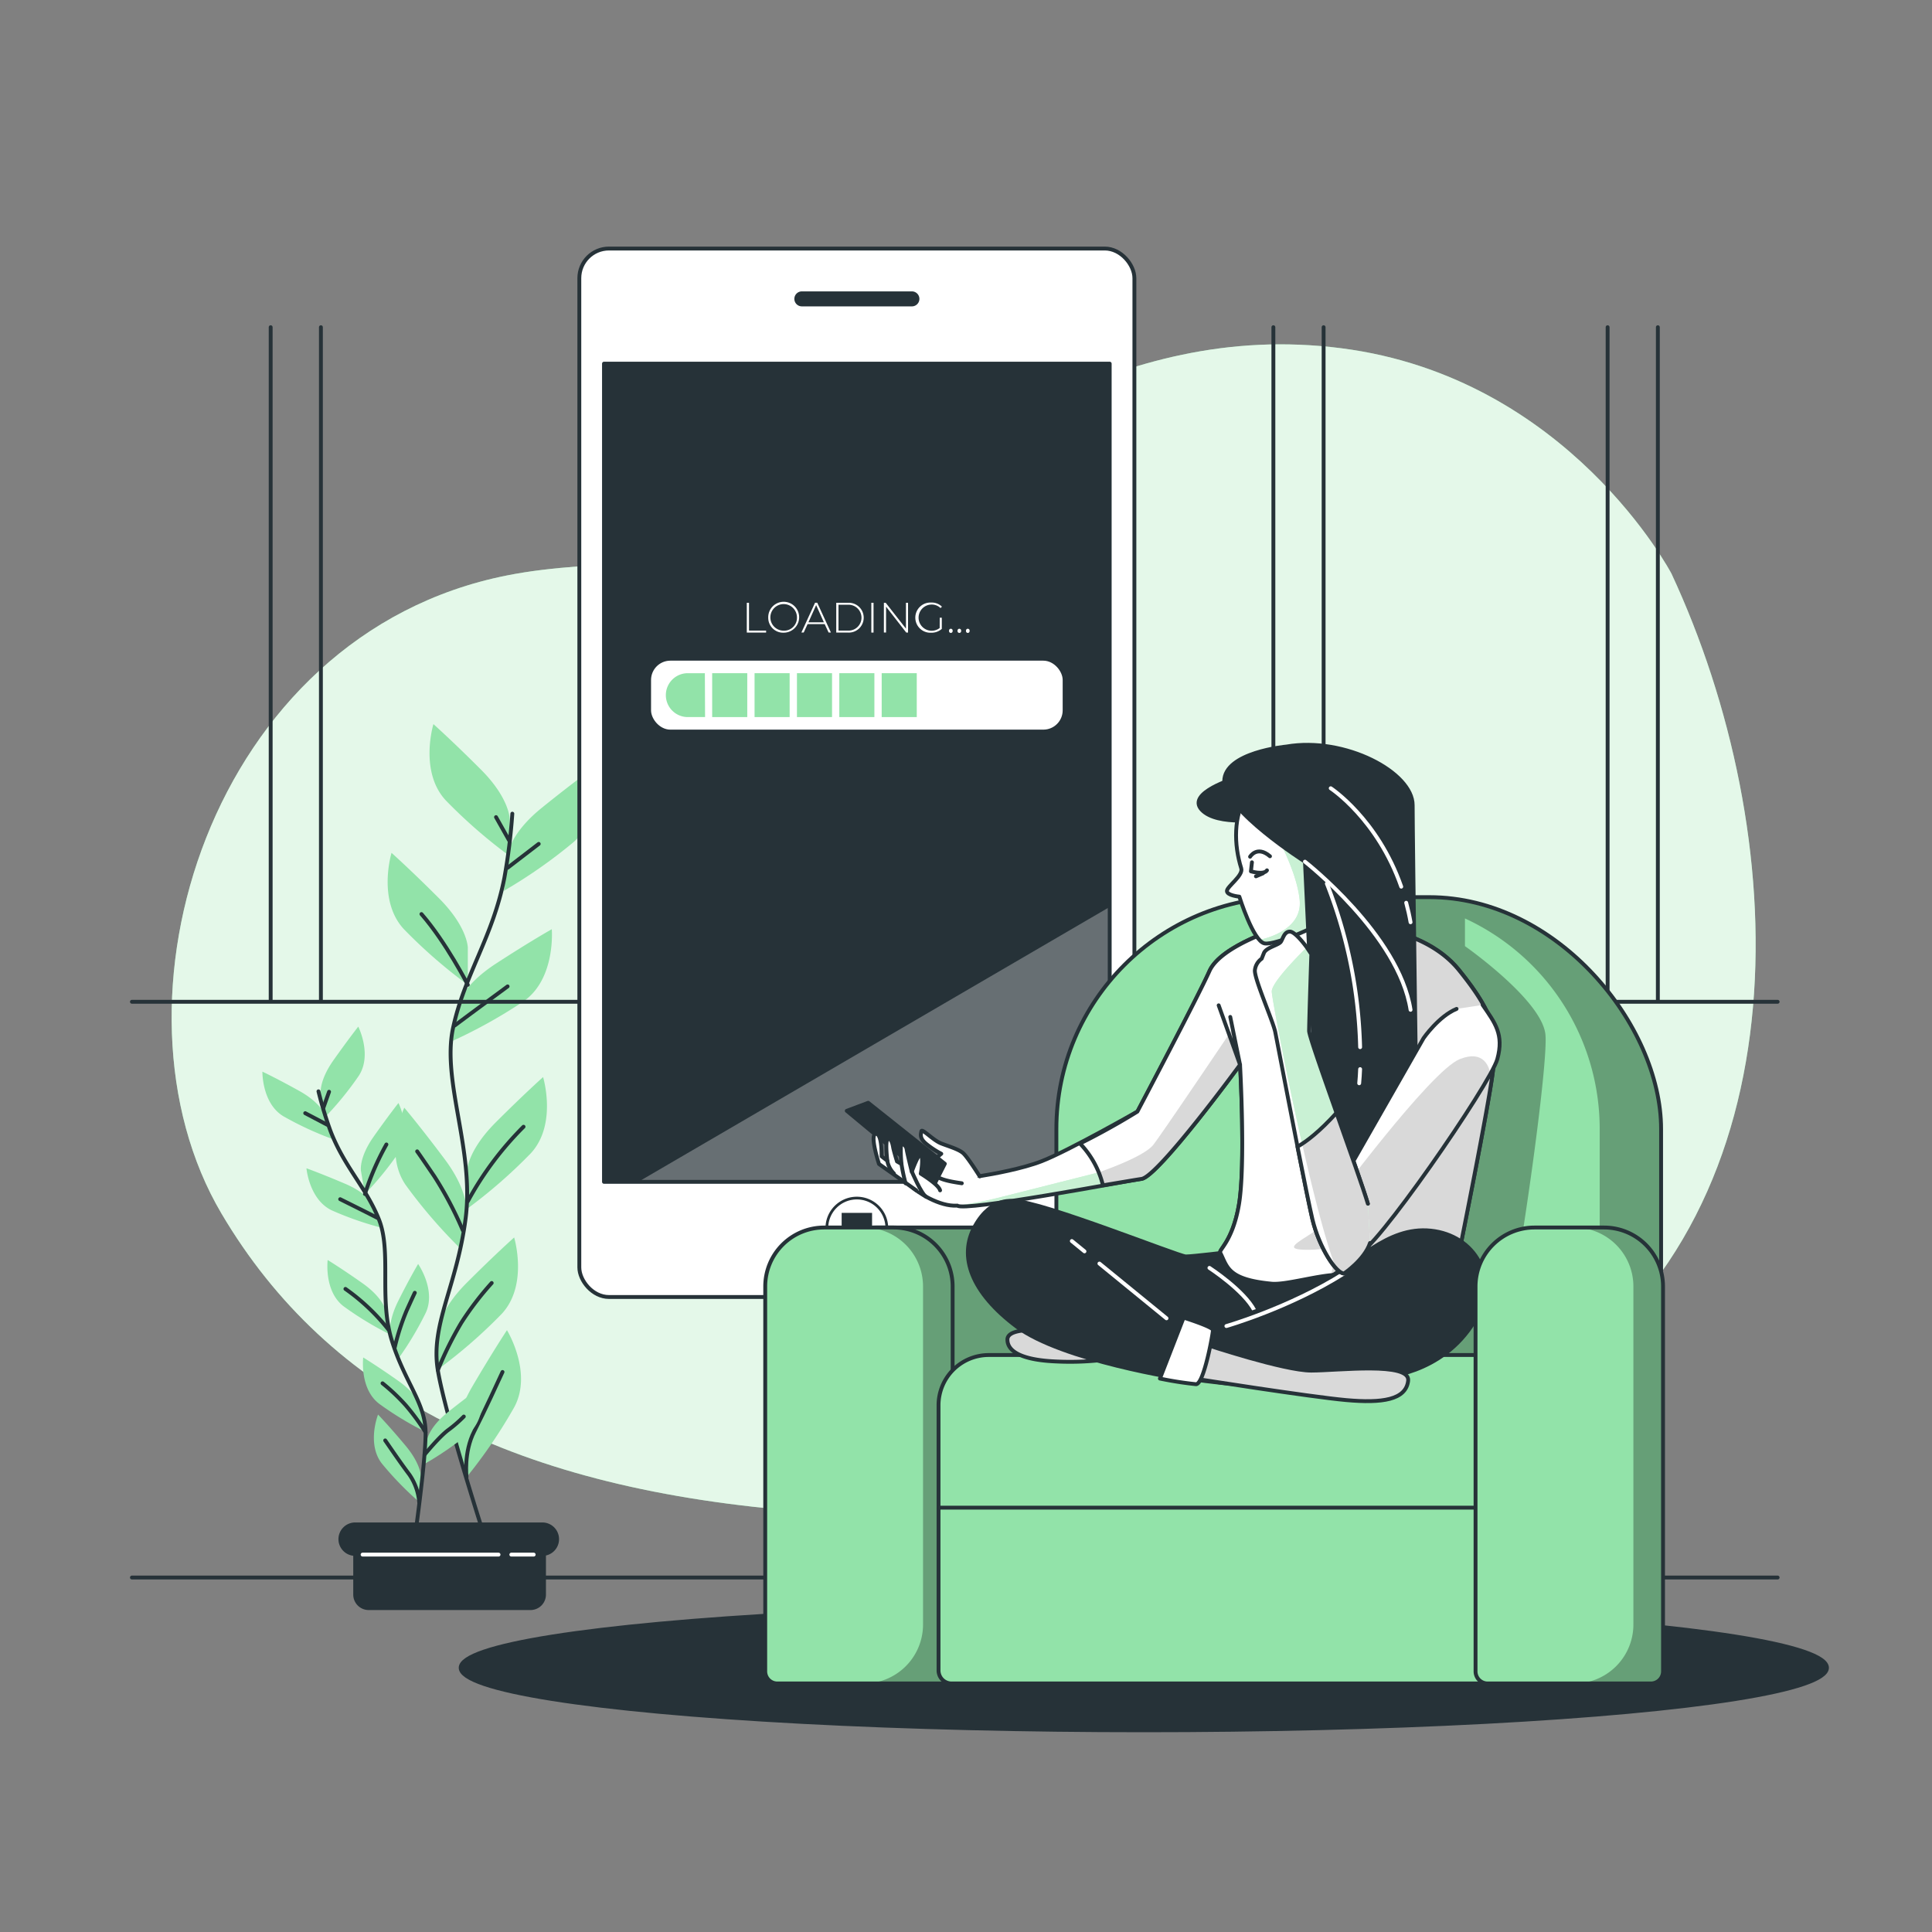 <svg xmlns="http://www.w3.org/2000/svg" xmlns:xlink="http://www.w3.org/1999/xlink" viewBox="0 0 500 500"><rect x="0" y="0" width="500" height="500" fill="#808080" stroke="none"/><defs><clippath id="clip-path"><rect x="156.31" y="94.11" width="130.88" height="211.75" style="fill:#263238;stroke:#263238;stroke-linecap:round;stroke-linejoin:round"></rect></clippath><clippath id="clip-path-2"><rect x="273.39" y="232.18" width="156.5" height="185.5" rx="60" style="fill:#92E3A9;stroke:#263238;stroke-linecap:round;stroke-linejoin:round"></rect></clippath><clippath id="clip-path-3"><rect x="211.33" y="317.68" width="63.06" height="118" rx="15.25" style="fill:#92E3A9;stroke:#263238;stroke-linecap:round;stroke-linejoin:round"></rect></clippath><clippath id="clip-path-4"><path d="M213.29,317.68h18a15.25,15.25,0,0,1,15.25,15.25v99.62a3.13,3.13,0,0,1-3.13,3.13H201.17a3.13,3.13,0,0,1-3.13-3.13V332.93A15.25,15.25,0,0,1,213.29,317.68Z" style="fill:#92E3A9;stroke:#263238;stroke-linecap:round;stroke-linejoin:round"></path></clippath><clippath id="clip-path-5"><path d="M270.39,344.35s-9.67-1-9.67,2.33,4.33,5.33,12.67,5.67a72.41,72.41,0,0,0,14-.67S276.39,345.68,270.39,344.35Z" style="fill:#fff;stroke:#263238;stroke-linecap:round;stroke-linejoin:round"></path></clippath><clippath id="clip-path-6"><path d="M377.58,251c-9.93-12.26-31.54-13.43-45.85-11.1,0,0-15.77,4.68-18.69,11.39s-18.65,36.36-18.65,36.36-18,10.25-24.83,12.88c-5,1.94-12.44,3.29-16,3.86-2.9-1.3-11.09-4.9-13.4-4.9-2.83,0-6.22,5.66-4.53,7.35s7.49,5.51,12.14,5.17c1.61,1.63,43.35-6.28,47.69-6.94s25.48-29.54,25.48-29.54,1.46,26-.29,36.21-5.84,12-4.67,12.56,9.63,5.26,30.66,5.55,31.25-7,31.25-7,7.3-36.21,8.47-45.56S387.51,263.3,377.58,251Z" style="fill:#fff;stroke:#263238;stroke-linecap:round;stroke-linejoin:round"></path></clippath><clippath id="clip-path-7"><path d="M331.73,239.93S316,244.61,313,251.32s-18.65,36.36-18.65,36.36-6.54,4.15-14.85,8.26a23.66,23.66,0,0,1,5.94,10.82c4.92-.82,8.75-1.48,10-1.66,4.34-.67,25.48-29.54,25.48-29.54s1.46,26-.29,36.21c-1.64,9.55-5.31,11.71-4.83,12.43,1.86,3.68,1.86,6.9,13.11,8,3.69.46,12.64-2.36,17.71-2.29,21,.29,31.25-7,31.25-7s7.3-36.21,8.47-45.56,1.17-14-8.76-26.28S346,237.6,331.73,239.93Z" style="fill:#fff;stroke:#263238;stroke-linecap:round;stroke-linejoin:round"></path></clippath><clippath id="clip-path-8"><path d="M312.16,348s20.15,6.71,27.16,6.71,25.7-2.33,25.11,2.63-6.71,5.84-16.06,5S309,356.75,309,356.75Z" style="fill:#fff;stroke:#263238;stroke-linecap:round;stroke-linejoin:round"></path></clippath><clippath id="clip-path-9"><path d="M397.14,317.68h18a15.25,15.25,0,0,1,15.25,15.25v99.62a3.13,3.13,0,0,1-3.13,3.13H385a3.13,3.13,0,0,1-3.13-3.13V332.93a15.25,15.25,0,0,1,15.25-15.25Z" style="fill:#92E3A9;stroke:#263238;stroke-linecap:round;stroke-linejoin:round"></path></clippath><clippath id="clip-path-10"><path d="M322.49,205.77c-3.22,5.46-3.21,12.72-1.26,18.95.59,1.87-3.7,4.7-3.7,5.87s3.21,1.46,3.21,1.46,3.59,11.52,6.51,12.1,15.1-5.09,17.14-6.55,1.76-16.06-1.75-22.2S328.62,200.8,322.49,205.77Z" style="fill:#fff;stroke:#263238;stroke-linecap:round;stroke-linejoin:round"></path></clippath><clippath id="clip-path-11"><path d="M383.71,260.08c3.21,4.68,5.55,7.6,3.8,14s-32.42,50.81-36.22,50.52-6.71-2-8.47-7,5-12.85,5-12.85l20.6-36.08s3.91-5.67,8.54-7.57" style="fill:#fff;stroke:#263238;stroke-linecap:round;stroke-linejoin:round"></path></clippath><clippath id="clip-path-12"><path d="M354,311.52c-2-7-15.21-42.56-15.21-44.72,0-2.34.58-19.86.58-19.86l-1.17-1.75s-2.92-4.09-4.38-4.09-1.75,1.75-2.33,2.63-3.8,1.46-4.39,2.92l-.58,1.46a4.19,4.19,0,0,0-1.75,2.92c-.29,2.05,4.67,13.14,5.26,16.06s7.88,41.18,9.63,48.48,6.13,14,8.18,14c0,0,5.26-3.51,6.72-7.89" style="fill:#fff;stroke:#263238;stroke-linecap:round;stroke-linejoin:round"></path></clippath><clippath id="clip-path-13"><path d="M354,311.52c-1.14-3.81-4.78-14.07-8.12-23.5-4.42,4.86-7.75,7.41-10.09,8.74,1.65,8.36,3.19,15.95,3.87,18.81,1.75,7.3,6.13,14,8.18,14,0,0,5.26-3.51,6.72-7.89" style="fill:#fff;stroke:#263238;stroke-linecap:round;stroke-linejoin:round"></path></clippath></defs><g id="background-simple"><path d="M432.57,148.45s-26.65-50.8-85.49-58.33-99.92,29.16-143.22,48c-22.67,9.85-48.57,6-72.64,10.8-77,15.25-106,110.79-73.91,165.13,27.76,47,76.61,71.5,151,77.15s126.57,12.23,193.18-33.87S463.66,215.25,432.57,148.45Z" style="fill:#92E3A9"></path><path d="M432.57,148.45s-26.65-50.8-85.49-58.33-99.92,29.16-143.22,48c-22.67,9.85-48.57,6-72.64,10.8-77,15.25-106,110.79-73.91,165.13,27.76,47,76.61,71.5,151,77.15s126.57,12.23,193.18-33.87S463.66,215.25,432.57,148.45Z" style="fill:#fff;opacity:0.75"></path></g><g id="Plants"><path d="M131.91,211.94s0-5.33-7.47-12.8-12.27-11.74-12.27-11.74-3.74,12.27,3.2,19.74a131.73,131.73,0,0,0,16.54,14.41Z" style="fill:#92E3A9"></path><path d="M121.07,245.27s0-5.34-7.47-12.81-12.27-11.74-12.27-11.74-3.74,12.28,3.2,19.75a130.45,130.45,0,0,0,16.54,14.4Z" style="fill:#92E3A9"></path><path d="M131.44,221s.56-5.3,8.78-11.94,13.45-10.38,13.45-10.38,2.41,12.6-5.27,19.29a131.09,131.09,0,0,1-18,12.58Z" style="fill:#92E3A9"></path><path d="M118.34,260.39s1.12-5.22,10-11,14.46-8.91,14.46-8.91,1.08,12.79-7.27,18.64a130.89,130.89,0,0,1-19.19,10.62Z" style="fill:#92E3A9"></path><path d="M120.81,303.3s0-5.34,7.47-12.81,12.27-11.74,12.27-11.74,3.73,12.27-3.2,19.74a131.73,131.73,0,0,1-16.54,14.41Z" style="fill:#92E3A9"></path><path d="M120.68,313.77s.76-5.28-5.57-13.74-10.48-13.36-10.48-13.36-5.44,11.61.36,20a131.12,131.12,0,0,0,14.33,16.62Z" style="fill:#92E3A9"></path><path d="M113.31,344.81s0-5.34,7.47-12.81,12.28-11.74,12.28-11.74,3.73,12.28-3.2,19.75a131,131,0,0,1-16.55,14.4Z" style="fill:#92E3A9"></path><path d="M118.3,373s-1.35-5.16,4-14.28,8.9-14.47,8.9-14.47,6.72,10.93,1.9,19.91a131.2,131.2,0,0,1-12.35,18.13Z" style="fill:#92E3A9"></path><path d="M132.59,210.58a152.88,152.88,0,0,1-2.05,16.56c-2.95,15.26-10.33,25.1-13.29,38.89s5.53,31.53,3.26,49.23-9.16,27.54-7.2,39.35,12.31,43.81,12.31,43.81" style="fill:none;stroke:#263238;stroke-linecap:round;stroke-linejoin:round"></path><line x1="131.37" y1="224.58" x2="139.42" y2="218.4" style="fill:none;stroke:#263238;stroke-linecap:round;stroke-linejoin:round"></line><line x1="131.74" y1="217.46" x2="128.37" y2="211.47" style="fill:none;stroke:#263238;stroke-linecap:round;stroke-linejoin:round"></line><path d="M117.7,265.39s6.74-5.05,13.67-10.11" style="fill:none;stroke:#263238;stroke-linecap:round;stroke-linejoin:round"></path><path d="M121.07,254.87s-5.62-11-12-18.31" style="fill:none;stroke:#263238;stroke-linecap:round;stroke-linejoin:round"></path><path d="M121.07,310.89a83.31,83.31,0,0,1,14.42-19.29" style="fill:none;stroke:#263238;stroke-linecap:round;stroke-linejoin:round"></path><path d="M119.76,318.38a94.08,94.08,0,0,0-7.3-13.86c-3.93-5.8-4.5-6.55-4.5-6.55" style="fill:none;stroke:#263238;stroke-linecap:round;stroke-linejoin:round"></path><path d="M113.31,354.61a89.69,89.69,0,0,1,6.07-12.27,78.39,78.39,0,0,1,7.87-10.3" style="fill:none;stroke:#263238;stroke-linecap:round;stroke-linejoin:round"></path><path d="M120.74,382.24s-.79-6.39,2-11.82,6-12.54,7.31-15.35" style="fill:none;stroke:#263238;stroke-linecap:round;stroke-linejoin:round"></path><path d="M83,283.23s-.58-3.35,3.3-8.84,6.42-8.7,6.42-8.7,3.67,7.29.13,12.73A83.39,83.39,0,0,1,84,289.25Z" style="fill:#92E3A9"></path><path d="M93.41,303s-.58-3.35,3.29-8.84,6.42-8.7,6.42-8.7,3.68,7.29.14,12.73A83.39,83.39,0,0,1,94.45,309Z" style="fill:#92E3A9"></path><path d="M84.27,288.88s-.93-3.27-6.8-6.54-9.56-5-9.56-5-.15,8.16,5.4,11.53A84.24,84.24,0,0,0,86,294.76Z" style="fill:#92E3A9"></path><path d="M96.76,312.13s-1.27-3.15-7.45-5.78-10-4-10-4,.71,8.13,6.58,10.9A83.46,83.46,0,0,0,99,317.8Z" style="fill:#92E3A9"></path><path d="M99.87,339.31s-.58-3.35-6.07-7.22-9-6-9-6-1,8.1,4.15,12a83.65,83.65,0,0,0,11.94,7.24Z" style="fill:#92E3A9"></path><path d="M101.09,345.86s-1-3.23,2-9.22,5.12-9.52,5.12-9.52,4.68,6.7,2,12.58a83.13,83.13,0,0,1-7.18,12Z" style="fill:#92E3A9"></path><path d="M110.46,372.85s.39-3.37,5.66-7.55,8.61-6.53,8.61-6.53,1.47,8-3.46,12.25a83.27,83.27,0,0,1-11.5,7.9Z" style="fill:#92E3A9"></path><path d="M109.08,364.53s-.58-3.35-6.08-7.22-9-6-9-6-1,8.1,4.15,12a83.65,83.65,0,0,0,11.94,7.24Z" style="fill:#92E3A9"></path><path d="M109,382.71s.29-3.38-4-8.52-7.16-8.1-7.16-8.1-3,7.58,1,12.69a83.37,83.37,0,0,0,9.72,10Z" style="fill:#92E3A9"></path><path d="M82.42,282.44a96.5,96.5,0,0,0,3.08,10.17c3.51,9.25,9.21,14.62,12.55,22.94s0,20.37,3.31,31.23,8.73,16.27,8.78,23.9-3,28.8-3,28.8" style="fill:none;stroke:#263238;stroke-linecap:round;stroke-linejoin:round"></path><line x1="84.7" y1="291.09" x2="78.99" y2="288.09" style="fill:none;stroke:#263238;stroke-linecap:round;stroke-linejoin:round"></line><line x1="83.7" y1="286.67" x2="85.16" y2="282.55" style="fill:none;stroke:#263238;stroke-linecap:round;stroke-linejoin:round"></line><path d="M97.71,315.2s-4.78-2.44-9.67-4.85" style="fill:none;stroke:#263238;stroke-linecap:round;stroke-linejoin:round"></path><path d="M94.45,309A68.49,68.49,0,0,1,100,296.19" style="fill:none;stroke:#263238;stroke-linecap:round;stroke-linejoin:round"></path><path d="M100.53,344.1A52.94,52.94,0,0,0,89.4,333.57" style="fill:none;stroke:#263238;stroke-linecap:round;stroke-linejoin:round"></path><path d="M102.17,348.65a59.33,59.33,0,0,1,3.07-9.48c1.84-4.07,2.11-4.6,2.11-4.6" style="fill:none;stroke:#263238;stroke-linecap:round;stroke-linejoin:round"></path><path d="M109.88,376.46s3.79-4.65,6.15-6.39a33.43,33.43,0,0,0,4-3.47" style="fill:none;stroke:#263238;stroke-linecap:round;stroke-linejoin:round"></path><path d="M110.14,370.68a57.45,57.45,0,0,0-5.14-7A50,50,0,0,0,99,358" style="fill:none;stroke:#263238;stroke-linecap:round;stroke-linejoin:round"></path><path d="M108.49,388.8a14.56,14.56,0,0,0-2.55-7.19c-2.35-3.1-5.12-7.21-6.25-8.83" style="fill:none;stroke:#263238;stroke-linecap:round;stroke-linejoin:round"></path><path d="M91.92,395.78h48.87a0,0,0,0,1,0,0v16.9a3.5,3.5,0,0,1-3.5,3.5H95.42a3.5,3.5,0,0,1-3.5-3.5v-16.9A0,0,0,0,1,91.92,395.78Z" style="fill:#263238;stroke:#263238;stroke-linecap:round;stroke-linejoin:round"></path><path d="M140.36,402.16H91.92a3.83,3.83,0,0,1-3.83-3.83h0a3.83,3.83,0,0,1,3.83-3.82h48.44a3.82,3.82,0,0,1,3.82,3.82h0A3.82,3.82,0,0,1,140.36,402.16Z" style="fill:#263238;stroke:#263238;stroke-linecap:round;stroke-linejoin:round"></path><line x1="93.84" y1="402.33" x2="129.02" y2="402.33" style="fill:none;stroke:#fff;stroke-linecap:round;stroke-linejoin:round"></line><line x1="132.33" y1="402.33" x2="138.12" y2="402.33" style="fill:none;stroke:#fff;stroke-linecap:round;stroke-linejoin:round"></line></g><g id="Window"><line x1="34.14" y1="408.26" x2="460.05" y2="408.26" style="fill:none;stroke:#263238;stroke-linecap:round;stroke-linejoin:round"></line><line x1="34.14" y1="259.26" x2="460.05" y2="259.26" style="fill:none;stroke:#263238;stroke-linecap:round;stroke-linejoin:round"></line><line x1="429.05" y1="259.08" x2="429.05" y2="84.68" style="fill:none;stroke:#263238;stroke-linecap:round;stroke-linejoin:round"></line><line x1="416.05" y1="259.08" x2="416.05" y2="84.68" style="fill:none;stroke:#263238;stroke-linecap:round;stroke-linejoin:round"></line><line x1="342.55" y1="259.08" x2="342.55" y2="84.68" style="fill:none;stroke:#263238;stroke-linecap:round;stroke-linejoin:round"></line><line x1="329.55" y1="259.08" x2="329.55" y2="84.68" style="fill:none;stroke:#263238;stroke-linecap:round;stroke-linejoin:round"></line><line x1="256.05" y1="259.08" x2="256.05" y2="84.68" style="fill:none;stroke:#263238;stroke-linecap:round;stroke-linejoin:round"></line><line x1="243.05" y1="259.08" x2="243.05" y2="84.68" style="fill:none;stroke:#263238;stroke-linecap:round;stroke-linejoin:round"></line><line x1="169.55" y1="259.08" x2="169.55" y2="84.68" style="fill:none;stroke:#263238;stroke-linecap:round;stroke-linejoin:round"></line><line x1="156.55" y1="259.08" x2="156.55" y2="84.68" style="fill:none;stroke:#263238;stroke-linecap:round;stroke-linejoin:round"></line><line x1="83.05" y1="259.08" x2="83.05" y2="84.68" style="fill:none;stroke:#263238;stroke-linecap:round;stroke-linejoin:round"></line><line x1="70.05" y1="259.08" x2="70.05" y2="84.68" style="fill:none;stroke:#263238;stroke-linecap:round;stroke-linejoin:round"></line></g><g id="Device"><rect x="149.93" y="64.32" width="143.65" height="271.34" rx="7.67" style="fill:#fff;stroke:#263238;stroke-linecap:round;stroke-linejoin:round"></rect><rect x="156.31" y="94.11" width="130.88" height="211.75" style="fill:#263238"></rect><g style="clip-path:url(#clip-path)"><polygon points="287.19 234.71 165.19 305.86 287.19 305.86 287.19 234.71" style="fill:#fff;opacity:0.3"></polygon><rect x="168.49" y="170.98" width="106.53" height="17.85" rx="5" style="fill:#fff"></rect><rect x="217.21" y="174.22" width="9.08" height="11.36" style="fill:#92E3A9"></rect><rect x="206.25" y="174.22" width="9.08" height="11.36" style="fill:#92E3A9"></rect><rect x="195.28" y="174.22" width="9.08" height="11.36" style="fill:#92E3A9"></rect><rect x="184.31" y="174.22" width="9.08" height="11.36" style="fill:#92E3A9"></rect><path d="M182.42,174.22H178a5.68,5.68,0,1,0,0,11.36h4.47Z" style="fill:#92E3A9"></path><rect x="228.18" y="174.22" width="9.08" height="11.36" style="fill:#92E3A9"></rect><path d="M193.27,156h.57v7.2h4.43v.51h-5Z" style="fill:#fff"></path><path d="M198.82,159.84a4,4,0,1,1,4,3.9A3.85,3.85,0,0,1,198.82,159.84Zm7.43,0a3.44,3.44,0,1,0-3.43,3.38A3.32,3.32,0,0,0,206.25,159.84Z" style="fill:#fff"></path><path d="M213.43,161.52H209l-1,2.17h-.6l3.54-7.71h.56l3.54,7.71h-.6Zm-.21-.47-2-4.45-2,4.45Z" style="fill:#fff"></path><path d="M216.42,156h3.05a3.86,3.86,0,1,1,0,7.71h-3.05Zm3,7.2a3.35,3.35,0,1,0,0-6.69H217v6.69Z" style="fill:#fff"></path><path d="M225.5,156h.57v7.71h-.57Z" style="fill:#fff"></path><path d="M235,156v7.71h-.46L229.31,157v6.69h-.56V156h.47l5.24,6.69V156Z" style="fill:#fff"></path><path d="M243.2,159.87h.54v2.88a4,4,0,0,1-2.75,1,3.91,3.91,0,1,1,0-7.81,3.78,3.78,0,0,1,2.78,1.06l-.36.37a3.24,3.24,0,0,0-2.41-.91,3.39,3.39,0,1,0,2.19,6.07Z" style="fill:#fff"></path><path d="M245.61,163.26a.47.47,0,1,1,.93,0,.47.47,0,1,1-.93,0Z" style="fill:#fff"></path><path d="M247.81,163.26a.47.47,0,1,1,.93,0,.47.47,0,1,1-.93,0Z" style="fill:#fff"></path><path d="M250,163.26a.47.47,0,1,1,.93,0,.47.47,0,1,1-.93,0Z" style="fill:#fff"></path></g><rect x="156.31" y="94.11" width="130.88" height="211.75" style="fill:none;stroke:#263238;stroke-linecap:round;stroke-linejoin:round"></rect><path d="M236,79.29H207.52a1.94,1.94,0,0,1-1.94-1.94h0a1.94,1.94,0,0,1,1.94-1.94H236a1.94,1.94,0,0,1,1.94,1.94h0A1.94,1.94,0,0,1,236,79.29Z" style="fill:#263238"></path><path d="M229.51,317.82a7.76,7.76,0,1,0-7.76,7.76A7.75,7.75,0,0,0,229.51,317.82Z" style="fill:#fff;stroke:#263238;stroke-linecap:round;stroke-linejoin:round;stroke-width:0.704px"></path><rect x="217.82" y="313.89" width="7.87" height="7.87" style="fill:#263238"></rect></g><g id="Shadow"><ellipse cx="296.02" cy="431.62" rx="176.8" ry="16.18" style="fill:#263238;stroke:#263238;stroke-linecap:round;stroke-linejoin:round"></ellipse></g><g id="Character"><rect x="273.39" y="232.18" width="156.5" height="185.5" rx="60" style="fill:#92E3A9"></rect><g style="clip-path:url(#clip-path-2)"><path d="M378.48,232.8c-.69-.1-1.37-.18-2.06-.26l-1-.09c-.62-.06-1.25-.11-1.88-.15l-.89-.05c-.92,0-1.84-.07-2.77-.07H350.82l-.45,123.25s33.72-.5,36.69-2.48,13.88-76.36,12.89-85.28-20.82-22.81-20.82-22.81v-7.17A60,60,0,0,1,414,292.18v65.5a60,60,0,0,1-60,60h15.87a60,60,0,0,0,60-60v-65.5A60,60,0,0,0,378.48,232.8Z" style="opacity:0.3"></path></g><rect x="273.39" y="232.18" width="156.5" height="185.5" rx="60" style="fill:none;stroke:#263238;stroke-linecap:round;stroke-linejoin:round"></rect><rect x="211.33" y="317.68" width="63.06" height="118" rx="15.25" style="fill:#92E3A9"></rect><g style="clip-path:url(#clip-path-3)"><rect x="211.33" y="317.68" width="63.06" height="118" rx="15.25" style="opacity:0.3"></rect></g><rect x="211.33" y="317.68" width="63.06" height="118" rx="15.25" style="fill:none;stroke:#263238;stroke-linecap:round;stroke-linejoin:round"></rect><path d="M213.29,317.68h18a15.25,15.25,0,0,1,15.25,15.25v99.62a3.13,3.13,0,0,1-3.13,3.13H201.17a3.13,3.13,0,0,1-3.13-3.13V332.93A15.25,15.25,0,0,1,213.29,317.68Z" style="fill:#92E3A9"></path><g style="clip-path:url(#clip-path-4)"><path d="M231.29,317.68h-7.66a15.25,15.25,0,0,1,15.25,15.25v87.5a15.25,15.25,0,0,1-15.25,15.25H243.9a2.64,2.64,0,0,0,2.64-2.65V332.93A15.25,15.25,0,0,0,231.29,317.68Z" style="opacity:0.3"></path></g><path d="M213.29,317.68h18a15.25,15.25,0,0,1,15.25,15.25v99.62a3.13,3.13,0,0,1-3.13,3.13H201.17a3.13,3.13,0,0,1-3.13-3.13V332.93A15.25,15.25,0,0,1,213.29,317.68Z" style="fill:none;stroke:#263238;stroke-linecap:round;stroke-linejoin:round"></path><path d="M255.89,350.68H384.11a13,13,0,0,1,13,13V432.3a3.38,3.38,0,0,1-3.38,3.38H246.27a3.38,3.38,0,0,1-3.38-3.38V363.68A13,13,0,0,1,255.89,350.68Z" style="fill:#92E3A9;stroke:#263238;stroke-linecap:round;stroke-linejoin:round"></path><line x1="242.89" y1="390.18" x2="382.63" y2="390.18" style="fill:none;stroke:#263238;stroke-linecap:round;stroke-linejoin:round"></line><path d="M270.39,344.35s-9.67-1-9.67,2.33,4.33,5.33,12.67,5.67a72.41,72.41,0,0,0,14-.67S276.39,345.68,270.39,344.35Z" style="fill:#fff"></path><g style="clip-path:url(#clip-path-5)"><path d="M270.39,344.35s-9.67-1-9.67,2.33,4.33,5.33,12.67,5.67a72.41,72.41,0,0,0,14-.67S276.39,345.68,270.39,344.35Z" style="opacity:0.15"></path></g><path d="M270.39,344.35s-9.67-1-9.67,2.33,4.33,5.33,12.67,5.67a72.41,72.41,0,0,0,14-.67S276.39,345.68,270.39,344.35Z" style="fill:none;stroke:#263238;stroke-linecap:round;stroke-linejoin:round"></path><path d="M318.29,324s-9.63,1.17-11.39,1.17-37.38-14.31-44.38-14.31-9.93,14.89.29,24.53S313,357,334.65,355.87s36.21-16.06,36.21-26.28-23.95-3.51-33.58-6.14S318.29,324,318.29,324Z" style="fill:#263238;stroke:#263238;stroke-linecap:round;stroke-linejoin:round"></path><path d="M313,328.13s9,5.84,11.68,11.09" style="fill:none;stroke:#fff;stroke-linecap:round;stroke-linejoin:round"></path><path d="M377.58,251c-9.93-12.26-31.54-13.43-45.85-11.1,0,0-15.77,4.68-18.69,11.39s-18.65,36.36-18.65,36.36-18,10.25-24.83,12.88c-5,1.94-12.44,3.29-16,3.86-2.9-1.3-11.09-4.9-13.4-4.9-2.83,0-6.22,5.66-4.53,7.35s7.49,5.51,12.14,5.17c1.61,1.63,43.35-6.28,47.69-6.94s25.48-29.54,25.48-29.54,1.46,26-.29,36.21-5.84,12-4.67,12.56,9.63,5.26,30.66,5.55,31.25-7,31.25-7,7.3-36.21,8.47-45.56S387.51,263.3,377.58,251Z" style="fill:#fff"></path><g style="clip-path:url(#clip-path-6)"><path d="M284.36,303.41s-19.75,5-26.6,6.72c-3.39.85-7.2,1.49-10.18,1.92h.17c1.36,1.38,31.45-4.07,43.31-6.18Z" style="fill:#92E3A9"></path><path d="M284.36,303.41s-19.75,5-26.6,6.72c-3.39.85-7.2,1.49-10.18,1.92h.17c1.36,1.38,31.45-4.07,43.31-6.18Z" style="fill:#fff;opacity:0.5"></path></g><path d="M377.58,251c-9.93-12.26-31.54-13.43-45.85-11.1,0,0-15.77,4.68-18.69,11.39s-18.65,36.36-18.65,36.36-18,10.25-24.83,12.88c-5,1.94-12.44,3.29-16,3.86-2.9-1.3-11.09-4.9-13.4-4.9-2.83,0-6.22,5.66-4.53,7.35s7.49,5.51,12.14,5.17c1.61,1.63,43.35-6.28,47.69-6.94s25.48-29.54,25.48-29.54,1.46,26-.29,36.21-5.84,12-4.67,12.56,9.63,5.26,30.66,5.55,31.25-7,31.25-7,7.3-36.21,8.47-45.56S387.51,263.3,377.58,251Z" style="fill:none;stroke:#263238;stroke-linecap:round;stroke-linejoin:round"></path><path d="M253.54,304.42s-3.13-5-4.29-6-3.49-1.66-5.65-2.49-5-4-5.15-3.16-.5,1.83,1.33,3.32a23,23,0,0,0,3.82,2.5s-2.49,1.82-2.33,4.15,4.32,3,7.64,3.49" style="fill:#fff;stroke:#263238;stroke-linecap:round;stroke-linejoin:round"></path><polygon points="224.69 285.4 219.14 287.48 241.9 306.35 244.52 301.18 224.69 285.4" style="fill:#263238;stroke:#263238;stroke-linecap:round;stroke-linejoin:round"></polygon><path d="M237.12,308.06l-9.64-6.82s-2.49-7.64-.83-7.8,1.5,5.81,1.5,5.81l1.49,1.16s-.66-5.48.17-5.65,1.16,1.17,1.33,2.16,1,3.66,1,3.66l1.17.66a35.45,35.45,0,0,1-.17-4.65c.17-.83,1.33-.33,1.5.83s1.33,5.82,1.33,5.82,2-5.65,2.49-4.16-.17,4.66-.17,4.66,4.65,2.82,5,4.32" style="fill:#fff;stroke:#263238;stroke-linecap:round;stroke-linejoin:round"></path><path d="M236,303.24s2.42,5.73,3.68,6.48" style="fill:none;stroke:#263238;stroke-linecap:round;stroke-linejoin:round"></path><path d="M233.3,301.24a46.27,46.27,0,0,0,1.06,5" style="fill:none;stroke:#263238;stroke-linecap:round;stroke-linejoin:round"></path><path d="M229.64,300.41a6.1,6.1,0,0,0,1.7,3.28" style="fill:none;stroke:#263238;stroke-linecap:round;stroke-linejoin:round"></path><path d="M331.73,239.93S316,244.61,313,251.32s-18.65,36.36-18.65,36.36-6.54,4.15-14.85,8.26a23.66,23.66,0,0,1,5.94,10.82c4.92-.82,8.75-1.48,10-1.66,4.34-.67,25.48-29.54,25.48-29.54s1.46,26-.29,36.21c-1.64,9.55-5.31,11.71-4.83,12.43,1.86,3.68,1.86,6.9,13.11,8,3.69.46,12.64-2.36,17.71-2.29,21,.29,31.25-7,31.25-7s7.3-36.21,8.47-45.56,1.17-14-8.76-26.28S346,237.6,331.73,239.93Z" style="fill:#fff"></path><g style="clip-path:url(#clip-path-7)"><path d="M284.36,303.41c5.1-1.81,12.31-4.72,14.19-7.23,3-4,20.5-30,20.5-30a29,29,0,0,1,1.31,10.14c-3.37,4.56-21,28.18-24.92,28.78-1.21.18-5,.84-10,1.66A28.56,28.56,0,0,0,284.36,303.41ZM377.58,251c-3.81-4.7-9.34-7.77-15.51-9.64-5.61,27.95-12.22,69.35-16.52,73.29-6,5.5-15,8.5-8.27,8.77s7.77-1.77,7.77,1.73a14.24,14.24,0,0,1-.61,4.81,18.82,18.82,0,0,1,2.18-.11c21,.29,31.25-7,31.25-7s7.3-36.21,8.47-45.56S387.51,263.3,377.58,251Z" style="opacity:0.15"></path><polyline points="318.39 263.18 320.92 275.56 315.39 260.18" style="fill:none;stroke:#263238;stroke-linecap:round;stroke-linejoin:round"></polyline></g><path d="M331.73,239.93S316,244.61,313,251.32s-18.65,36.36-18.65,36.36-6.54,4.15-14.85,8.26a23.66,23.66,0,0,1,5.94,10.82c4.92-.82,8.75-1.48,10-1.66,4.34-.67,25.48-29.54,25.48-29.54s1.46,26-.29,36.21c-1.64,9.55-5.31,11.71-4.83,12.43,1.86,3.68,1.86,6.9,13.11,8,3.69.46,12.64-2.36,17.71-2.29,21,.29,31.25-7,31.25-7s7.3-36.21,8.47-45.56,1.17-14-8.76-26.28S346,237.6,331.73,239.93Z" style="fill:none;stroke:#263238;stroke-linecap:round;stroke-linejoin:round"></path><path d="M357.43,356.45s15.65-.41,24.23-14.6c6.72-11.09,0-22.19-11.38-23.36s-19.22,8.59-29.5,14c-21,11.09-38.84,12.26-50.52,13.72s-9.64,2.92,1.75,7S335.52,361.71,357.43,356.45Z" style="fill:#263238;stroke:#263238;stroke-linecap:round;stroke-linejoin:round"></path><path d="M317.39,343.18s16.3-4.69,30.4-13.59" style="fill:none;stroke:#fff;stroke-linecap:round;stroke-linejoin:round"></path><path d="M357.43,356.45s12.26-4.08,19-19.56" style="fill:none;stroke:#263238;stroke-linecap:round;stroke-linejoin:round"></path><path d="M262.52,310.9s-5.84-1.46-10.22,6.42-.88,17.23,10.8,26S306,357,306.9,357s3.8-12,3.8-12l-38.84-27.45" style="fill:#263238;stroke:#263238;stroke-linecap:round;stroke-linejoin:round"></path><line x1="280.66" y1="323.85" x2="277.39" y2="321.18" style="fill:none;stroke:#fff;stroke-linecap:round;stroke-linejoin:round"></line><line x1="301.89" y1="341.18" x2="284.53" y2="327.01" style="fill:none;stroke:#fff;stroke-linecap:round;stroke-linejoin:round"></line><path d="M312.16,348s20.15,6.71,27.16,6.71,25.7-2.33,25.11,2.63-6.71,5.84-16.06,5S309,356.75,309,356.75Z" style="fill:#fff"></path><g style="clip-path:url(#clip-path-8)"><path d="M312.16,348s20.15,6.71,27.16,6.71,25.7-2.33,25.11,2.63-6.71,5.84-16.06,5S309,356.75,309,356.75Z" style="opacity:0.15"></path></g><path d="M312.16,348s20.15,6.71,27.16,6.71,25.7-2.33,25.11,2.63-6.71,5.84-16.06,5S309,356.75,309,356.75Z" style="fill:none;stroke:#263238;stroke-linecap:round;stroke-linejoin:round"></path><path d="M306.32,341l-6.13,15.77a92.19,92.19,0,0,0,9.34,1.46c2.05,0,4.38-13.15,4.38-14S306.32,341,306.32,341Z" style="fill:#fff;stroke:#263238;stroke-linecap:round;stroke-linejoin:round"></path><path d="M397.14,317.68h18a15.25,15.25,0,0,1,15.25,15.25v99.62a3.13,3.13,0,0,1-3.13,3.13H385a3.13,3.13,0,0,1-3.13-3.13V332.93a15.25,15.25,0,0,1,15.25-15.25Z" style="fill:#92E3A9"></path><g style="clip-path:url(#clip-path-9)"><path d="M415.14,317.68h-7.67a15.25,15.25,0,0,1,15.25,15.25v87.5a15.25,15.25,0,0,1-15.25,15.25h20.27a2.65,2.65,0,0,0,2.65-2.65V332.93A15.25,15.25,0,0,0,415.14,317.68Z" style="opacity:0.3"></path></g><path d="M397.14,317.68h18a15.25,15.25,0,0,1,15.25,15.25v99.62a3.13,3.13,0,0,1-3.13,3.13H385a3.13,3.13,0,0,1-3.13-3.13V332.93a15.25,15.25,0,0,1,15.25-15.25Z" style="fill:none;stroke:#263238;stroke-linecap:round;stroke-linejoin:round"></path><path d="M319.75,201.39s-12.85,3.79-8.76,8.17,16.36,2.34,16.36,2.34Z" style="fill:#263238;stroke:#263238;stroke-linecap:round;stroke-linejoin:round"></path><path d="M333.48,242.27s7.88,17.81,9.64,14.31,2-20.73,2-20.73Z" style="fill:none;stroke:#263238;stroke-linecap:round;stroke-linejoin:round"></path><path d="M322.49,205.77c-3.22,5.46-3.21,12.72-1.26,18.95.59,1.87-3.7,4.7-3.7,5.87s3.21,1.46,3.21,1.46,3.59,11.52,6.51,12.1,15.1-5.09,17.14-6.55,1.76-16.06-1.75-22.2S328.62,200.8,322.49,205.77Z" style="fill:#fff"></path><g style="clip-path:url(#clip-path-10)"><path d="M344.39,237.6c2.05-1.46,1.76-16.06-1.75-22.2a27,27,0,0,0-8.4-8.55c-3.07,3.5-5.49,6.39-5.49,6.39s6.85,11.41,7.61,19.78c.69,7.68-8.88,9.91-10.43,10.22a2.76,2.76,0,0,0,.29.3l1.28.64C330.8,244.44,342.4,239,344.39,237.6Z" style="fill:#92E3A9"></path><path d="M344.39,237.6c2.05-1.46,1.76-16.06-1.75-22.2a27,27,0,0,0-8.4-8.55c-3.07,3.5-5.49,6.39-5.49,6.39s6.85,11.41,7.61,19.78c.69,7.68-8.88,9.91-10.43,10.22a2.76,2.76,0,0,0,.29.3l1.28.64C330.8,244.44,342.4,239,344.39,237.6Z" style="fill:#fff;opacity:0.5"></path></g><path d="M322.49,205.77c-3.22,5.46-3.21,12.72-1.26,18.95.59,1.87-3.7,4.7-3.7,5.87s3.21,1.46,3.21,1.46,3.59,11.52,6.51,12.1,15.1-5.09,17.14-6.55,1.76-16.06-1.75-22.2S328.62,200.8,322.49,205.77Z" style="fill:none;stroke:#263238;stroke-linecap:round;stroke-linejoin:round"></path><path d="M324,223.16l-.26,2.34s3.37,1,4.15-.26" style="fill:none;stroke:#263238;stroke-linecap:round;stroke-linejoin:round"></path><path d="M323.52,221.72s1.78-3,5.15-.12" style="fill:none;stroke:#263238;stroke-linecap:round;stroke-linejoin:round"></path><line x1="326.85" y1="226.02" x2="325.04" y2="226.79" style="fill:none;stroke:#263238;stroke-linecap:round;stroke-linejoin:round"></line><path d="M332.9,193.21s-16.07,1.46-16.07,9S337.72,223,337.72,223l3.64,77.67h25.41s-1.17-83.82-1.17-92.29S348.08,190.58,332.9,193.21Z" style="fill:#263238;stroke:#263238;stroke-linecap:round;stroke-linejoin:round"></path><path d="M337.72,223s24.33,19,27.33,38.34" style="fill:none;stroke:#fff;stroke-linecap:round;stroke-linejoin:round"></path><path d="M352,276.69q-.07,1.81-.24,3.66" style="fill:none;stroke:#fff;stroke-linecap:round;stroke-linejoin:round"></path><path d="M343.39,228.68A123.37,123.37,0,0,1,352,271" style="fill:none;stroke:#fff;stroke-linecap:round;stroke-linejoin:round"></path><path d="M344.39,204s12.12,7.92,18.25,25.47" style="fill:none;stroke:#fff;stroke-linecap:round;stroke-linejoin:round"></path><path d="M363.92,233.63c.44,1.61.82,3.3,1.13,5.05" style="fill:none;stroke:#fff;stroke-linecap:round;stroke-linejoin:round"></path><path d="M383.71,260.08c3.21,4.68,5.55,7.6,3.8,14s-32.42,50.81-36.22,50.52-6.71-2-8.47-7,5-12.85,5-12.85l20.6-36.08s3.91-5.67,8.54-7.57" style="fill:#fff"></path><g style="clip-path:url(#clip-path-11)"><path d="M377.81,274.09c-7.61,3-33.47,38-33.47,38s-.61,2.76-1.13,6.49c1.78,4.2,4.55,5.74,8.08,6,3.34.26,27.46-34,34.42-46.68C385.38,276.12,384,271.63,377.81,274.09Z" style="opacity:0.15"></path></g><path d="M383.71,260.08c3.21,4.68,5.55,7.6,3.8,14s-32.42,50.81-36.22,50.52-6.71-2-8.47-7,5-12.85,5-12.85l20.6-36.08s3.91-5.67,8.54-7.57" style="fill:none;stroke:#263238;stroke-linecap:round;stroke-linejoin:round"></path><path d="M354,311.52c-2-7-15.21-42.56-15.21-44.72,0-2.34.58-19.86.58-19.86l-1.17-1.75s-2.92-4.09-4.38-4.09-1.75,1.75-2.33,2.63-3.8,1.46-4.39,2.92l-.58,1.46a4.19,4.19,0,0,0-1.75,2.92c-.29,2.05,4.67,13.14,5.26,16.06s7.88,41.18,9.63,48.48,6.13,14,8.18,14c0,0,5.26-3.51,6.72-7.89" style="fill:#fff"></path><g style="clip-path:url(#clip-path-12)"><path d="M329.13,256.59c0,2.3,10.18,55.23,16.65,71.7a3.37,3.37,0,0,0,2,1.3s5.26-3.51,6.72-7.89L354,311.52c-2-7-15.22-42.56-15.22-44.72,0-2.34.58-19.86.58-19.86l-1.17-1.75S329.13,253.93,329.13,256.59Z" style="fill:#92E3A9"></path><path d="M329.13,256.59c0,2.3,10.18,55.23,16.65,71.7a3.37,3.37,0,0,0,2,1.3s5.26-3.51,6.72-7.89L354,311.52c-2-7-15.22-42.56-15.22-44.72,0-2.34.58-19.86.58-19.86l-1.17-1.75S329.13,253.93,329.13,256.59Z" style="fill:#fff;opacity:0.5"></path></g><path d="M354,311.52c-2-7-15.21-42.56-15.21-44.72,0-2.34.58-19.86.58-19.86l-1.17-1.75s-2.92-4.09-4.38-4.09-1.75,1.75-2.33,2.63-3.8,1.46-4.39,2.92l-.58,1.46a4.19,4.19,0,0,0-1.75,2.92c-.29,2.05,4.67,13.14,5.26,16.06s7.88,41.18,9.63,48.48,6.13,14,8.18,14c0,0,5.26-3.51,6.72-7.89" style="fill:none;stroke:#263238;stroke-linecap:round;stroke-linejoin:round"></path><path d="M354,311.52c-1.14-3.81-4.78-14.07-8.12-23.5-4.42,4.86-7.75,7.41-10.09,8.74,1.65,8.36,3.19,15.95,3.87,18.81,1.75,7.3,6.13,14,8.18,14,0,0,5.26-3.51,6.72-7.89" style="fill:#fff"></path><g style="clip-path:url(#clip-path-13)"><path d="M329.13,256.59c0,2.3,10.18,55.23,16.65,71.7a3.37,3.37,0,0,0,2,1.3s6-4.24,7.47-8.62l-1.3-9.45c-2-7-15.22-42.56-15.22-44.72,0-2.34.58-19.86.58-19.86l-1.17-1.75S329.13,253.93,329.13,256.59Z" style="opacity:0.15"></path></g><path d="M354,311.52c-1.14-3.81-4.78-14.07-8.12-23.5-4.42,4.86-7.75,7.41-10.09,8.74,1.65,8.36,3.19,15.95,3.87,18.81,1.75,7.3,6.13,14,8.18,14,0,0,5.26-3.51,6.72-7.89" style="fill:none;stroke:#263238;stroke-linecap:round;stroke-linejoin:round"></path></g></svg>
